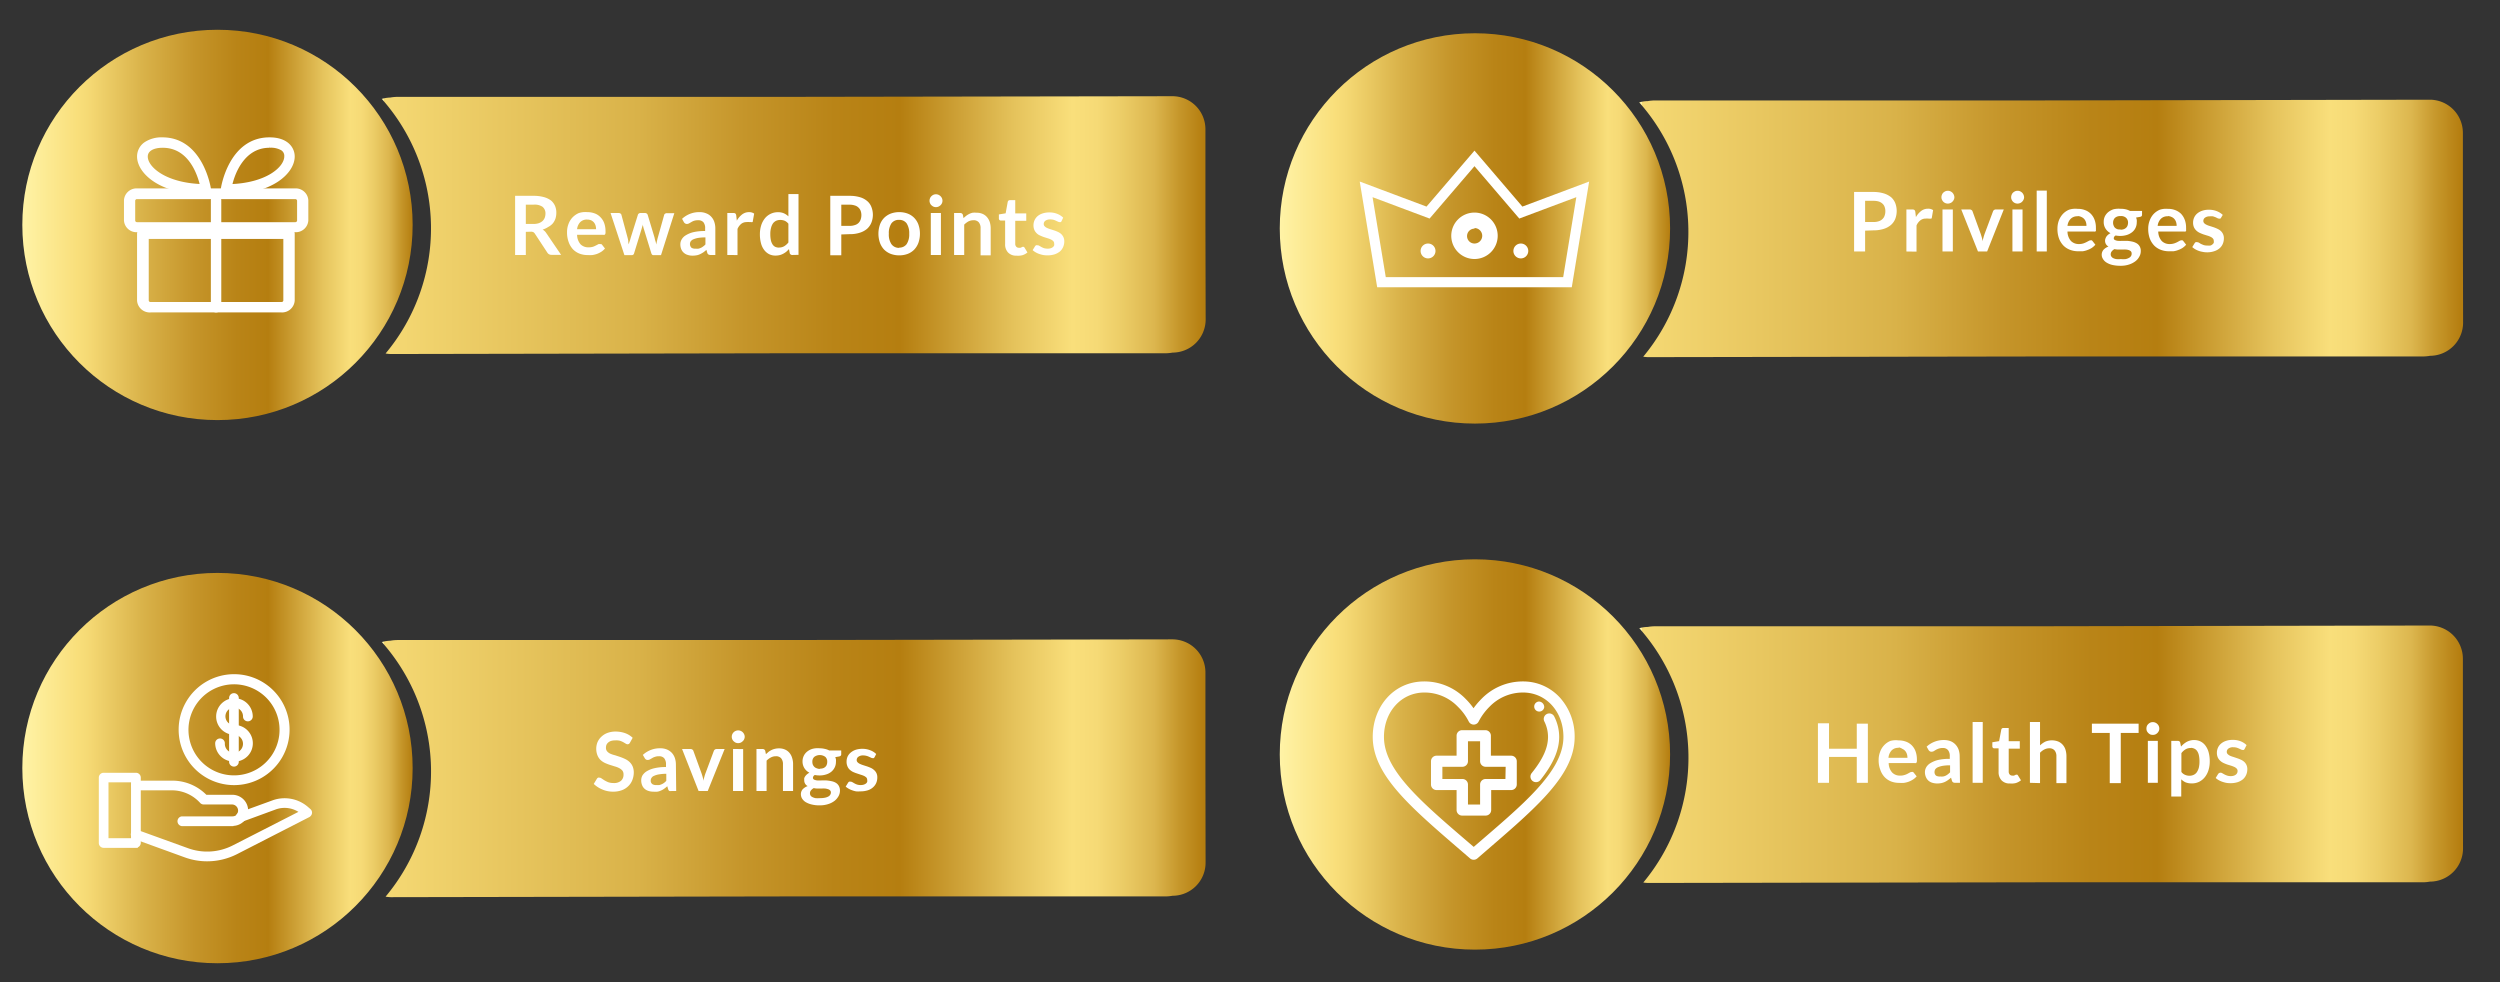 <svg xmlns="http://www.w3.org/2000/svg" xmlns:xlink="http://www.w3.org/1999/xlink" width="336" height="132" viewBox="0 0 336 132">
  <rect x="0" y="0" width="336" height="132" fill="#333333" stroke="none"/>
  <defs>
    <linearGradient id="linear-gradient" y1="0.5" x2="1" y2="0.5" gradientUnits="objectBoundingBox">
      <stop offset="0" stop-color="#fff3a6"/>
      <stop offset="0.14" stop-color="#f9df7b"/>
      <stop offset="0.17" stop-color="#f5d974"/>
      <stop offset="0.31" stop-color="#d9b249"/>
      <stop offset="0.44" stop-color="#c5952a"/>
      <stop offset="0.55" stop-color="#b98417"/>
      <stop offset="0.63" stop-color="#b57e10"/>
      <stop offset="0.77" stop-color="#e5c35c"/>
      <stop offset="0.84" stop-color="#f9df7b"/>
      <stop offset="0.87" stop-color="#f6da76"/>
      <stop offset="0.9" stop-color="#eccd67"/>
      <stop offset="0.94" stop-color="#dcb64e"/>
      <stop offset="0.97" stop-color="#c6972b"/>
      <stop offset="1" stop-color="#b57e10"/>
    </linearGradient>
    <linearGradient id="linear-gradient-2" y1="0.499" x2="1" y2="0.499" gradientUnits="objectBoundingBox">
      <stop offset="0" stop-color="#fff3a6"/>
      <stop offset="0" stop-color="#f5d974"/>
      <stop offset="0.31" stop-color="#d9b249"/>
      <stop offset="0.44" stop-color="#c5952a"/>
      <stop offset="0.55" stop-color="#b98417"/>
      <stop offset="0.63" stop-color="#b57e10"/>
      <stop offset="0.77" stop-color="#e5c35c"/>
      <stop offset="0.84" stop-color="#f9df7b"/>
      <stop offset="0.87" stop-color="#f6da76"/>
      <stop offset="0.9" stop-color="#eccd67"/>
      <stop offset="0.94" stop-color="#dcb64e"/>
      <stop offset="0.97" stop-color="#c6972b"/>
      <stop offset="1" stop-color="#b57e10"/>
    </linearGradient>
    <clipPath id="clip-AsterSecure_banner_Image_2">
      <rect width="336" height="132"/>
    </clipPath>
  </defs>
  <g id="AsterSecure_banner_Image_2" data-name="AsterSecure banner Image 2" clip-path="url(#clip-AsterSecure_banner_Image_2)">
    <g id="Group_3441" data-name="Group 3441" transform="translate(-937 -2347)">
      <circle id="Ellipse_359" data-name="Ellipse 359" cx="26.23" cy="26.23" r="26.23" transform="translate(940 2424)" fill="url(#linear-gradient)"/>
      <path id="Path_23704" data-name="Path 23704" d="M331.34,30.69V17.85a4.44,4.44,0,0,0-4.46-4.43l-52.55.09h-51.6a5.75,5.75,0,0,0-.93.09h0a4.84,4.84,0,0,0-1.15.18,26.2,26.2,0,0,1,.5,34.22,4.9,4.9,0,0,0,.67.07l52.54-.1H326a5.62,5.62,0,0,0,.92-.09h0a4.44,4.44,0,0,0,4.44-4.45Z" transform="translate(767.67 2419.51)" fill="url(#linear-gradient-2)"/>
      <g id="save-money" transform="translate(767.67 2419.51)">
        <path id="Path_23643" data-name="Path 23643" d="M200.58,38.27h-6.8a.41.41,0,0,1,0-.81h6.8a1.09,1.09,0,0,0,.75-.3V37.1h0a1,1,0,0,0,.25-.67,1.08,1.08,0,0,0-1.07-1.07h-3.8a.39.39,0,0,1-.3-.13,5.39,5.39,0,0,0-4-1.77H187.6a.4.4,0,0,1,0-.8h4.88a6.2,6.2,0,0,1,4.48,1.9h3.62a1.87,1.87,0,0,1,1.47,3h0a.74.74,0,0,1-.12.13,1.86,1.86,0,0,1-1.32.55Z" fill="#fff" stroke="#fff" stroke-width="0.5"/>
        <path id="Path_23644" data-name="Path 23644" d="M197.17,43a8.45,8.45,0,0,1-2.91-.51l-6.8-2.47a.4.4,0,1,1,.27-.75l6.8,2.46a7.8,7.8,0,0,0,6.17-.38l9.22-4.71a3.74,3.74,0,0,0-3.6-.6l-4.42,1.62a.41.41,0,0,1-.19.05.4.4,0,0,1-.41-.39.41.41,0,0,1,.14-.31.38.38,0,0,1,.13-.09l4.48-1.63a4.54,4.54,0,0,1,4.47.81l.38.33a.39.39,0,0,1,0,.56.38.38,0,0,1-.12.1l-9.76,5A8.64,8.64,0,0,1,197.17,43Z" fill="#fff" stroke="#fff" stroke-width="0.5"/>
        <path id="Path_23645" data-name="Path 23645" d="M187.6,41.19h-4.34a.4.4,0,0,1-.4-.4h0V32a.4.4,0,0,1,.4-.4h4.34a.4.4,0,0,1,.4.4h0v8.77a.4.4,0,0,1-.4.4Zm-3.94-.8h3.53v-8h-3.53Z" fill="#fff" stroke="#fff" stroke-width="0.5"/>
        <path id="Path_23646" data-name="Path 23646" d="M200.77,32.76a7.205,7.205,0,1,1,.05,0Zm0-13.55a6.37,6.37,0,1,0,4.511,1.862A6.38,6.38,0,0,0,200.77,19.21Z" fill="#fff" stroke="#fff" stroke-width="0.5"/>
        <path id="Path_23647" data-name="Path 23647" d="M200.77,26a2.21,2.21,0,1,1,2.28-2.21.41.41,0,0,1-.41.4.4.4,0,0,1-.4-.4,1.431,1.431,0,1,0-1.55,1.4h.08a.41.41,0,0,1,0,.81Z" fill="#fff" stroke="#fff" stroke-width="0.5"/>
        <path id="Path_23648" data-name="Path 23648" d="M200.77,29.59a2.23,2.23,0,0,1-2.27-2.2.4.4,0,0,1,.8,0,1.47,1.47,0,1,0,1.55-1.4h-.08a.41.41,0,0,1,0-.81,2.211,2.211,0,1,1,.16,4.42h-.16Z" fill="#fff" stroke="#fff" stroke-width="0.5"/>
        <path id="Path_23649" data-name="Path 23649" d="M200.77,30.27a.4.4,0,0,1-.4-.4h0V21.3a.4.4,0,0,1,.8,0h0v8.57a.39.39,0,0,1-.39.4Z" fill="#fff" stroke="#fff" stroke-width="0.5"/>
      </g>
      <g id="Savings" transform="translate(767.67 2419.51)" style="isolation: isolate">
        <g id="Group_3437" data-name="Group 3437" style="isolation: isolate">
          <path id="Path_23705" data-name="Path 23705" d="M254,27.3a.49.49,0,0,1-.14.17.38.38,0,0,1-.19.05.48.48,0,0,1-.25-.09l-.32-.19a3.051,3.051,0,0,0-.44-.19A2.05,2.05,0,0,0,252,27a1.73,1.73,0,0,0-.54.07,1.07,1.07,0,0,0-.38.21.9.9,0,0,0-.24.31,1.1,1.1,0,0,0-.07.41.71.71,0,0,0,.15.46,1.23,1.23,0,0,0,.42.32A3.619,3.619,0,0,0,252,29l.67.22a6.5,6.5,0,0,1,.68.28,2.27,2.27,0,0,1,.58.39,1.81,1.81,0,0,1,.42.59,2.1,2.1,0,0,1,.16.84,2.79,2.79,0,0,1-.19,1,2.26,2.26,0,0,1-.54.82,2.45,2.45,0,0,1-.86.55,3.32,3.32,0,0,1-1.18.2,3.64,3.64,0,0,1-.74-.07,3.44,3.44,0,0,1-.71-.22,3.7,3.7,0,0,1-1.16-.75l.43-.71a.47.47,0,0,1,.15-.13.3.3,0,0,1,.19,0,.46.46,0,0,1,.29.11l.38.25a4,4,0,0,0,.51.25,2.12,2.12,0,0,0,.71.11,1.45,1.45,0,0,0,1-.3,1.08,1.08,0,0,0,.34-.86.81.81,0,0,0-.15-.51,1.4,1.4,0,0,0-.42-.33,2.9,2.9,0,0,0-.59-.23l-.67-.21a6.16,6.16,0,0,1-.67-.26,2.36,2.36,0,0,1-.59-.4,1.81,1.81,0,0,1-.41-.62,2.42,2.42,0,0,1,0-1.76,2.19,2.19,0,0,1,.51-.73,2.35,2.35,0,0,1,.82-.52,3.13,3.13,0,0,1,1.1-.19,3.9,3.9,0,0,1,1.3.22,2.87,2.87,0,0,1,1,.62Z" fill="#fff"/>
          <path id="Path_23706" data-name="Path 23706" d="M260.21,33.8h-.61a.78.78,0,0,1-.3,0,.38.38,0,0,1-.17-.24l-.12-.4a4.178,4.178,0,0,1-.42.34,2,2,0,0,1-.43.24,1.73,1.73,0,0,1-.47.15,3,3,0,0,1-.55,0,2.07,2.07,0,0,1-.66-.1,1.4,1.4,0,0,1-.51-.28,1.23,1.23,0,0,1-.34-.49,1.69,1.69,0,0,1-.12-.66,1.35,1.35,0,0,1,.16-.64,1.75,1.75,0,0,1,.56-.56,3.52,3.52,0,0,1,1-.41,6.62,6.62,0,0,1,1.61-.17v-.33a1.29,1.29,0,0,0-.24-.85.87.87,0,0,0-.69-.27,1.45,1.45,0,0,0-.55.08,1.49,1.49,0,0,0-.38.17l-.3.17a.68.68,0,0,1-.31.08.42.42,0,0,1-.23-.07.55.55,0,0,1-.16-.18l-.25-.43a3.33,3.33,0,0,1,2.35-.89,2.23,2.23,0,0,1,.88.16,1.93,1.93,0,0,1,.66.45,2,2,0,0,1,.41.69,2.75,2.75,0,0,1,.14.88Zm-2.64-.8a2.11,2.11,0,0,0,.38,0,2,2,0,0,0,.34-.12,1.79,1.79,0,0,0,.59-.45v-.94a5.5,5.5,0,0,0-1,.08,2.46,2.46,0,0,0-.64.19.68.68,0,0,0-.34.27.58.58,0,0,0-.11.34.56.56,0,0,0,.22.51A.92.92,0,0,0,257.57,33Z" fill="#fff"/>
          <path id="Path_23707" data-name="Path 23707" d="M264.45,33.8h-1.23L261,28.16h1.13a.41.41,0,0,1,.25.07.34.34,0,0,1,.14.18l1.09,3c.06.17.11.35.16.51a4.189,4.189,0,0,1,.11.51,2.329,2.329,0,0,1,.11-.51,4.989,4.989,0,0,1,.16-.51l1.12-3a.4.4,0,0,1,.14-.18.36.36,0,0,1,.24-.07h1.07Z" fill="#fff"/>
          <path id="Path_23708" data-name="Path 23708" d="M269.42,26.52a.8.8,0,0,1-.08.33.7.7,0,0,1-.19.26,1,1,0,0,1-.27.19.86.86,0,0,1-.68,0,1,1,0,0,1-.27-.19.68.68,0,0,1-.18-.26.78.78,0,0,1-.07-.33.81.81,0,0,1,.07-.35.87.87,0,0,1,1.4-.27.831.831,0,0,1,.19.27.82.82,0,0,1,.08.35Zm-.21,1.64V33.8h-1.36V28.16Z" fill="#fff"/>
          <path id="Path_23709" data-name="Path 23709" d="M271,33.8V28.16h.83a.34.34,0,0,1,.35.25l.09.44.36-.32a3.262,3.262,0,0,1,.4-.24,1.93,1.93,0,0,1,.46-.16,2.15,2.15,0,0,1,.53-.06,2,2,0,0,1,.82.16,1.61,1.61,0,0,1,.59.44,1.839,1.839,0,0,1,.36.68,2.629,2.629,0,0,1,.13.86V33.8h-1.36V30.21a1.21,1.21,0,0,0-.24-.8.89.89,0,0,0-.72-.28,1.4,1.4,0,0,0-.66.16,2.29,2.29,0,0,0-.58.43V33.8Z" fill="#fff"/>
          <path id="Path_23710" data-name="Path 23710" d="M279.5,28.06a3,3,0,0,1,.68.08,2.17,2.17,0,0,1,.59.21h1.62v.51a.27.27,0,0,1-.07.2.45.45,0,0,1-.22.1l-.51.09a1.489,1.489,0,0,1,.09.3,1.869,1.869,0,0,1,0,.34,1.66,1.66,0,0,1-.17.75,1.74,1.74,0,0,1-.46.58,2,2,0,0,1-.7.36,2.75,2.75,0,0,1-.88.13,3.18,3.18,0,0,1-.62-.06.44.44,0,0,0-.26.36.28.28,0,0,0,.15.26,1.42,1.42,0,0,0,.42.11,5,5,0,0,0,.58,0h.66a4.92,4.92,0,0,1,.67.1,1.82,1.82,0,0,1,.58.21,1.15,1.15,0,0,1,.41.41,1.29,1.29,0,0,1,.16.66,1.5,1.5,0,0,1-.19.73,2.071,2.071,0,0,1-.53.63,2.78,2.78,0,0,1-.86.44,3.66,3.66,0,0,1-1.15.17,4.15,4.15,0,0,1-1.12-.13,2.82,2.82,0,0,1-.78-.32,1.53,1.53,0,0,1-.47-.48,1.15,1.15,0,0,1-.15-.56,1,1,0,0,1,.24-.67,1.72,1.72,0,0,1,.67-.43.85.85,0,0,1-.46-.81,1.272,1.272,0,0,1,0-.26,1.1,1.1,0,0,1,.14-.26,1.34,1.34,0,0,1,.23-.25,2,2,0,0,1,.32-.22,1.72,1.72,0,0,1-.67-.61,1.69,1.69,0,0,1-.25-.9,1.67,1.67,0,0,1,.64-1.34,2.07,2.07,0,0,1,.71-.36,2.82,2.82,0,0,1,.96-.07ZM281,34a.36.36,0,0,0-.1-.27.53.53,0,0,0-.27-.17,1.87,1.87,0,0,0-.39-.09,3.909,3.909,0,0,0-.49,0h-.53a2.24,2.24,0,0,1-.52-.06,1.27,1.27,0,0,0-.37.3.59.59,0,0,0-.14.4.55.55,0,0,0,.07.28.57.57,0,0,0,.24.22,1.69,1.69,0,0,0,.42.15,3.65,3.65,0,0,0,.63,0,3.23,3.23,0,0,0,.66-.06,1.571,1.571,0,0,0,.45-.16.63.63,0,0,0,.26-.25A.55.55,0,0,0,281,34Zm-1.49-3.2a1.42,1.42,0,0,0,.44-.06.86.86,0,0,0,.31-.19.67.67,0,0,0,.19-.3,1.06,1.06,0,0,0,.06-.37.86.86,0,0,0-.25-.66,1.25,1.25,0,0,0-1.5,0,.86.86,0,0,0-.25.66,1.1,1.1,0,0,0,.06.37,1,1,0,0,0,.19.29.8.8,0,0,0,.32.2,1.4,1.4,0,0,0,.42.1Z" fill="#fff"/>
          <path id="Path_23711" data-name="Path 23711" d="M286.87,29.26a.34.34,0,0,1-.12.12.24.24,0,0,1-.15,0,.42.42,0,0,1-.21-.06l-.27-.12a1.42,1.42,0,0,0-.33-.12,1.53,1.53,0,0,0-.45-.06,1,1,0,0,0-.63.17.53.53,0,0,0-.24.45.41.41,0,0,0,.12.3,1,1,0,0,0,.32.22,3.118,3.118,0,0,0,.44.17l.5.16c.18.06.35.13.51.2a1.68,1.68,0,0,1,.44.29,1.3,1.3,0,0,1,.32.41,1.32,1.32,0,0,1,.12.59,1.859,1.859,0,0,1-.15.75,1.69,1.69,0,0,1-.44.59,1.9,1.9,0,0,1-.7.39,3.24,3.24,0,0,1-1,.14,3.659,3.659,0,0,1-.57,0,3.21,3.21,0,0,1-.53-.15,2.62,2.62,0,0,1-.48-.22,2.16,2.16,0,0,1-.38-.27l.32-.52a.38.38,0,0,1,.14-.14.41.41,0,0,1,.21,0,.44.44,0,0,1,.24.07l.26.15a1.921,1.921,0,0,0,.35.16,1.46,1.46,0,0,0,.51.07,1.22,1.22,0,0,0,.41-.06,1,1,0,0,0,.29-.15.5.5,0,0,0,.16-.22.53.53,0,0,0,0-.25.47.47,0,0,0-.11-.33,1.379,1.379,0,0,0-.32-.22,3.72,3.72,0,0,0-.44-.16l-.51-.17a4.651,4.651,0,0,1-.52-.2,1.9,1.9,0,0,1-.44-.3,1.21,1.21,0,0,1-.31-.45,1.519,1.519,0,0,1-.12-.64,1.65,1.65,0,0,1,.13-.66,1.55,1.55,0,0,1,.41-.54,2.12,2.12,0,0,1,.66-.38,2.93,2.93,0,0,1,.93-.14,2.82,2.82,0,0,1,1.06.2,2.18,2.18,0,0,1,.79.5Z" fill="#fff"/>
        </g>
      </g>
    </g>
    <g id="Group_3443" data-name="Group 3443" transform="translate(-768 -2420)">
      <circle id="Ellipse_359-2" data-name="Ellipse 359" cx="26.23" cy="26.23" r="26.23" transform="translate(940 2495.17)" fill="url(#linear-gradient)"/>
      <path id="Path_23712" data-name="Path 23712" d="M331.34,101.86V89a4.46,4.46,0,0,0-4.46-4.44l-52.55.1h-51.6a5.75,5.75,0,0,0-.93.09h0a4.38,4.38,0,0,0-1.15.17,26.22,26.22,0,0,1,.54,34.18,4.909,4.909,0,0,0,.67.06l52.54-.09H326a5.621,5.621,0,0,0,.92-.09h0a4.45,4.45,0,0,0,4.44-4.46Z" transform="translate(767.67 2419.51)" fill="url(#linear-gradient-2)"/>
      <g id="Health_Tips" data-name="Health Tips" transform="translate(767.67 2419.51)" style="isolation: isolate">
        <g id="Group_3438" data-name="Group 3438" style="isolation: isolate">
          <path id="Path_23713" data-name="Path 23713" d="M251.37,105.7h-1.49v-3.48h-3.73v3.48h-1.49v-8h1.49v3.42h3.73V97.75h1.49Z" fill="#fff"/>
          <path id="Path_23714" data-name="Path 23714" d="M255.5,100a2.76,2.76,0,0,1,1,.17,2.131,2.131,0,0,1,.78.5,2.23,2.23,0,0,1,.5.8,3.08,3.08,0,0,1,.18,1.09,1.857,1.857,0,0,1,0,.25.34.34,0,0,1-.05.16.14.14,0,0,1-.09.08.38.38,0,0,1-.16,0h-3.49a1.93,1.93,0,0,0,.47,1.27,1.42,1.42,0,0,0,1.08.41,1.64,1.64,0,0,0,.57-.08,2,2,0,0,0,.42-.17l.31-.17a.54.54,0,0,1,.26-.07.37.37,0,0,1,.15,0,.409.409,0,0,1,.1.09l.4.5a2.379,2.379,0,0,1-.51.44,3.231,3.231,0,0,1-.59.29,3.3,3.3,0,0,1-.62.15,4.261,4.261,0,0,1-.61,0,3.07,3.07,0,0,1-1.1-.19,2.46,2.46,0,0,1-.87-.58,2.69,2.69,0,0,1-.59-1,3.47,3.47,0,0,1-.22-1.3,3,3,0,0,1,.19-1.09,2.529,2.529,0,0,1,.53-.88,2.38,2.38,0,0,1,.86-.6A2.71,2.71,0,0,1,255.5,100Zm0,1a1.22,1.22,0,0,0-.93.34,1.65,1.65,0,0,0-.43,1h2.55a1.63,1.63,0,0,0-.07-.5,1.25,1.25,0,0,0-.22-.41,1,1,0,0,0-.37-.28,1.43,1.43,0,0,0-.5-.21Z" fill="#fff"/>
          <path id="Path_23715" data-name="Path 23715" d="M263.75,105.7h-.61a.68.68,0,0,1-.31-.06.38.38,0,0,1-.16-.23l-.12-.4c-.14.12-.29.24-.42.33a2.669,2.669,0,0,1-.43.25,2.35,2.35,0,0,1-.47.15,3,3,0,0,1-.55.05,2.39,2.39,0,0,1-.66-.1,1.4,1.4,0,0,1-.52-.29,1.37,1.37,0,0,1-.33-.48,1.7,1.7,0,0,1-.13-.67,1.35,1.35,0,0,1,.17-.63,1.57,1.57,0,0,1,.56-.56,3.51,3.51,0,0,1,1-.42,6.67,6.67,0,0,1,1.61-.16v-.34a1.24,1.24,0,0,0-.24-.84.88.88,0,0,0-.69-.28,1.68,1.68,0,0,0-.55.08,2.4,2.4,0,0,0-.39.17l-.29.18a.67.67,0,0,1-.31.07.35.35,0,0,1-.23-.07.44.44,0,0,1-.16-.17l-.25-.44a3.37,3.37,0,0,1,2.35-.89,2.42,2.42,0,0,1,.88.16,1.83,1.83,0,0,1,.66.46,2,2,0,0,1,.41.68,2.8,2.8,0,0,1,.14.88Zm-2.64-.85a1.529,1.529,0,0,0,.38,0,1.349,1.349,0,0,0,.34-.11,1.658,1.658,0,0,0,.3-.19,3.221,3.221,0,0,0,.29-.26v-.94a5.52,5.52,0,0,0-1,.07,2.921,2.921,0,0,0-.64.19.92.92,0,0,0-.35.27.7.7,0,0,0-.1.34.62.62,0,0,0,.21.52,1,1,0,0,0,.57.11Z" fill="#fff"/>
          <path id="Path_23716" data-name="Path 23716" d="M266.81,97.53v8.17h-1.36V97.53Z" fill="#fff"/>
          <path id="Path_23717" data-name="Path 23717" d="M270.47,105.79a1.47,1.47,0,0,1-1.13-.42,1.61,1.61,0,0,1-.4-1.14v-3.16h-.57a.28.28,0,0,1-.19-.07.29.29,0,0,1-.08-.21v-.54l.91-.15.29-1.54a.27.27,0,0,1,.1-.17.32.32,0,0,1,.2-.06h.7v1.78h1.49v1H270.3v3.06a.61.61,0,0,0,.13.41.46.46,0,0,0,.36.15.66.66,0,0,0,.21,0l.15-.06.11-.06a.19.19,0,0,1,.1,0,.17.17,0,0,1,.1,0l.08.09.41.66a2.14,2.14,0,0,1-.68.37A2.44,2.44,0,0,1,270.47,105.79Z" fill="#fff"/>
          <path id="Path_23718" data-name="Path 23718" d="M273.15,105.7V97.53h1.36v3.14a3,3,0,0,1,.72-.51,2.35,2.35,0,0,1,1.75,0,1.69,1.69,0,0,1,.6.45,1.8,1.8,0,0,1,.36.67,3,3,0,0,1,.12.87v3.59h-1.35v-3.59a1.19,1.19,0,0,0-.24-.8.89.89,0,0,0-.72-.29,1.46,1.46,0,0,0-.66.16,2.17,2.17,0,0,0-.58.44v4.08Z" fill="#fff"/>
          <path id="Path_23719" data-name="Path 23719" d="M287.76,97.75V99h-2.4v6.74h-1.48V99h-2.4V97.75Z" fill="#fff"/>
          <path id="Path_23720" data-name="Path 23720" d="M290.54,98.41a.72.72,0,0,1-.07.33,1,1,0,0,1-.19.27.92.92,0,0,1-.28.19.93.93,0,0,1-.34.06.92.92,0,0,1-.33-.06,1,1,0,0,1-.46-.46.88.88,0,0,1-.06-.33,1,1,0,0,1,.06-.34.77.77,0,0,1,.19-.27,1,1,0,0,1,.27-.19.86.86,0,0,1,.95.19.77.77,0,0,1,.19.27.8.8,0,0,1,.07.34Zm-.2,1.65v5.64H289v-5.64Z" fill="#fff"/>
          <path id="Path_23721" data-name="Path 23721" d="M292.15,107.54v-7.48H293a.44.44,0,0,1,.23.06.29.29,0,0,1,.12.18l.11.53a3,3,0,0,1,.78-.64,2.13,2.13,0,0,1,1-.24,2,2,0,0,1,.84.19,1.87,1.87,0,0,1,.66.56,2.69,2.69,0,0,1,.43.9,4.6,4.6,0,0,1,.15,1.23,3.891,3.891,0,0,1-.17,1.17,2.8,2.8,0,0,1-.49.94,2.28,2.28,0,0,1-.76.62,2.19,2.19,0,0,1-1,.22,2.231,2.231,0,0,1-.82-.14,2,2,0,0,1-.59-.41v2.31Zm2.64-6.52a1.37,1.37,0,0,0-.72.18,2,2,0,0,0-.56.51v2.53a1.2,1.2,0,0,0,.5.39,1.45,1.45,0,0,0,.59.12,1.31,1.31,0,0,0,.56-.12,1.07,1.07,0,0,0,.42-.35,2.089,2.089,0,0,0,.27-.6,3.52,3.52,0,0,0,.09-.85,3.82,3.82,0,0,0-.08-.83,1.52,1.52,0,0,0-.23-.56.911.911,0,0,0-.36-.32,1.21,1.21,0,0,0-.48-.12Z" fill="#fff"/>
          <path id="Path_23722" data-name="Path 23722" d="M302,101.16a.32.32,0,0,1-.11.12.34.34,0,0,1-.16,0,.48.48,0,0,1-.21-.06l-.26-.12a2.2,2.2,0,0,0-.34-.13,1.84,1.84,0,0,0-.44-.05,1,1,0,0,0-.64.17.53.53,0,0,0-.23.44.41.41,0,0,0,.12.31,1.3,1.3,0,0,0,.31.22,3.328,3.328,0,0,0,.45.16l.5.17a5.375,5.375,0,0,1,.51.2,1.83,1.83,0,0,1,.44.28,1.3,1.3,0,0,1,.43,1,1.86,1.86,0,0,1-.15.75,1.7,1.7,0,0,1-.43.6,2.289,2.289,0,0,1-.71.39,3.131,3.131,0,0,1-1,.14,3.45,3.45,0,0,1-.57-.05,4.1,4.1,0,0,1-.53-.15,3,3,0,0,1-.48-.22,2.2,2.2,0,0,1-.38-.28l.31-.51a.43.43,0,0,1,.15-.15.41.41,0,0,1,.21-.05.4.4,0,0,1,.23.08l.27.15a1.931,1.931,0,0,0,.35.15,1.41,1.41,0,0,0,.5.08,1.29,1.29,0,0,0,.42-.06.92.92,0,0,0,.28-.15.59.59,0,0,0,.22-.48.44.44,0,0,0-.12-.32,1,1,0,0,0-.31-.22,3.682,3.682,0,0,0-.44-.17l-.52-.16a5.489,5.489,0,0,1-.51-.21,1.709,1.709,0,0,1-.44-.3,1.43,1.43,0,0,1-.32-.44,1.56,1.56,0,0,1-.12-.64,1.659,1.659,0,0,1,.14-.66,1.56,1.56,0,0,1,.41-.55,2,2,0,0,1,.66-.37,2.65,2.65,0,0,1,.92-.14,2.83,2.83,0,0,1,1.07.19,2.45,2.45,0,0,1,.79.51Z" fill="#fff"/>
        </g>
      </g>
      <g id="health" transform="translate(767.67 2419.51)">
        <g id="Group_3418" data-name="Group 3418">
          <g id="Group_3417" data-name="Group 3417">
            <path id="Path_23652" data-name="Path 23652" d="M207.17,95a.451.451,0,1,0,.48.52h0a.52.52,0,0,0-.48-.52Z" fill="#fff" stroke="#fff" stroke-width="0.45"/>
          </g>
        </g>
        <g id="Group_3420" data-name="Group 3420">
          <g id="Group_3419" data-name="Group 3419">
            <path id="Path_23653" data-name="Path 23653" d="M209.88,94.47A6.44,6.44,0,0,0,205,92.3a7.51,7.51,0,0,0-5.44,2.32,9.26,9.26,0,0,0-1.19,1.46,8.67,8.67,0,0,0-1.18-1.46,7.51,7.51,0,0,0-5.44-2.32c-4,0-6.7,3.3-6.7,7.23,0,5.31,5.62,9.78,13,16.16a.53.53,0,0,0,.69,0c7.38-6.4,13-10.86,13-16.15a7.58,7.58,0,0,0-1.86-5.07ZM198.4,114.61c-7-6-12.29-10.34-12.29-15.08,0-3.52,2.44-6.19,5.66-6.19a6.44,6.44,0,0,1,4.68,2,7.69,7.69,0,0,1,1.47,2,.53.53,0,0,0,.48.31h0a.51.51,0,0,0,.47-.31,8.16,8.16,0,0,1,1.47-2,6.46,6.46,0,0,1,4.68-2c3.23,0,5.66,2.66,5.66,6.19C210.68,104.38,205,108.9,198.4,114.61Z" fill="#fff" stroke="#fff" stroke-width="0.45"/>
          </g>
        </g>
        <g id="Group_3422" data-name="Group 3422">
          <g id="Group_3421" data-name="Group 3421">
            <path id="Path_23654" data-name="Path 23654" d="M209,96.85a.52.52,0,0,0-.92.48,4.86,4.86,0,0,1,.53,2.21c0,1.5-.71,3.1-2.25,5a.523.523,0,1,0,.82.65c1.69-2.12,2.48-3.92,2.48-5.67A5.85,5.85,0,0,0,209,96.85Z" fill="#fff" stroke="#fff" stroke-width="0.45"/>
          </g>
        </g>
        <g id="Group_3424" data-name="Group 3424">
          <g id="Group_3423" data-name="Group 3423">
            <path id="Path_23655" data-name="Path 23655" d="M203.4,102.28h-2.92V99.37a.52.52,0,0,0-.52-.52h-3.12a.52.52,0,0,0-.52.52v2.91H193.4a.52.52,0,0,0-.52.52v3.13a.52.52,0,0,0,.52.52h2.92v2.91a.52.52,0,0,0,.52.52H200a.52.52,0,0,0,.52-.52v-2.91h2.92a.53.53,0,0,0,.52-.52V102.8a.53.53,0,0,0-.52-.52Zm-.52,3.13H200a.52.52,0,0,0-.52.52v2.91H197.4v-2.91a.52.52,0,0,0-.52-.52h-2.92v-2.09h2.92a.52.52,0,0,0,.52-.52V99.89h2.08v2.91a.52.52,0,0,0,.52.52h2.92Z" fill="#fff" stroke="#fff" stroke-width="0.45"/>
          </g>
        </g>
      </g>
    </g>
    <g id="Group_3442" data-name="Group 3442" transform="translate(-599 -2493)">
      <circle id="Ellipse_359-3" data-name="Ellipse 359" cx="26.23" cy="26.23" r="26.23" transform="translate(771 2497.47)" fill="url(#linear-gradient)"/>
      <path id="Path_23723" data-name="Path 23723" d="M162.34,104.16V91.33a4.45,4.45,0,0,0-4.45-4.44l-52.55.1H53.71a5.62,5.62,0,0,0-.92.09h0a4.38,4.38,0,0,0-1.15.17,26.22,26.22,0,0,1,.54,34.18,4.909,4.909,0,0,0,.67.06l52.54-.09H157a5.749,5.749,0,0,0,.93-.09h0a4.46,4.46,0,0,0,4.44-4.46Z" transform="translate(767.67 2419.51)" fill="url(#linear-gradient-2)"/>
      <g id="Privileges" transform="translate(767.67 2419.51)" style="isolation: isolate">
        <g id="Group_3439" data-name="Group 3439" style="isolation: isolate">
          <path id="Path_23724" data-name="Path 23724" d="M82,104.49v2.8H80.52v-8h2.59a4.72,4.72,0,0,1,1.39.19,2.94,2.94,0,0,1,1,.52,2.15,2.15,0,0,1,.56.81,3,3,0,0,1,0,2.08,2.19,2.19,0,0,1-.58.83,2.79,2.79,0,0,1-1,.54,4.6,4.6,0,0,1-1.36.19Zm0-1.16h1.11a2.13,2.13,0,0,0,.71-.1,1.22,1.22,0,0,0,.5-.29,1.08,1.08,0,0,0,.3-.46,1.7,1.7,0,0,0,.1-.61,1.54,1.54,0,0,0-.1-.58,1,1,0,0,0-.3-.44,1.33,1.33,0,0,0-.5-.28,2.45,2.45,0,0,0-.71-.09H82Z" fill="#fff"/>
          <path id="Path_23725" data-name="Path 23725" d="M87.55,107.29v-5.65h.8a.46.46,0,0,1,.29.08.49.49,0,0,1,.11.27l.08.68a2.66,2.66,0,0,1,.71-.83,1.48,1.48,0,0,1,.91-.3,1.15,1.15,0,0,1,.69.19l-.17,1a.23.23,0,0,1-.07.14.24.24,0,0,1-.15,0,.79.79,0,0,1-.23,0,1.76,1.76,0,0,0-.38,0,1.12,1.12,0,0,0-.72.24,1.76,1.76,0,0,0-.51.68v3.52Z" fill="#fff"/>
          <path id="Path_23726" data-name="Path 23726" d="M94,100a.73.73,0,0,1-.08.33.83.83,0,0,1-.19.27.71.71,0,0,1-.27.18.85.85,0,0,1-1.13-.45.72.72,0,0,1-.07-.33.77.77,0,0,1,.07-.34.75.75,0,0,1,.18-.28,1.269,1.269,0,0,1,.27-.18.86.86,0,0,1,.68,0,1.06,1.06,0,0,1,.27.18A.95.95,0,0,1,94,100Zm-.21,1.64v5.65H92.4v-5.65Z" fill="#fff"/>
          <path id="Path_23727" data-name="Path 23727" d="M98.4,107.29H97.17l-2.25-5.65h1.13a.41.41,0,0,1,.25.08.28.28,0,0,1,.14.18l1.09,3c.06.18.11.35.16.52a5.025,5.025,0,0,1,.11.5,2.372,2.372,0,0,1,.11-.5c.04-.17.1-.34.16-.52l1.12-3a.32.32,0,0,1,.14-.18.36.36,0,0,1,.24-.08h1.07Z" fill="#fff"/>
          <path id="Path_23728" data-name="Path 23728" d="M103.37,100a.73.73,0,0,1-.08.33.83.83,0,0,1-.19.27.71.71,0,0,1-.27.18.85.85,0,0,1-1.13-.45.72.72,0,0,1-.07-.33.77.77,0,0,1,.07-.34.75.75,0,0,1,.18-.28,1.269,1.269,0,0,1,.27-.18.86.86,0,0,1,.68,0,1.06,1.06,0,0,1,.27.18.95.95,0,0,1,.27.62Zm-.21,1.64v5.65H101.8v-5.65Z" fill="#fff"/>
          <path id="Path_23729" data-name="Path 23729" d="M106.42,99.11v8.18h-1.36V99.11Z" fill="#fff"/>
          <path id="Path_23730" data-name="Path 23730" d="M110.56,101.56a2.62,2.62,0,0,1,1,.17,2.12,2.12,0,0,1,.77.49,2.24,2.24,0,0,1,.51.81,3,3,0,0,1,.18,1.08,1.933,1.933,0,0,1,0,.26.5.5,0,0,1,0,.16.25.25,0,0,1-.1.08.33.33,0,0,1-.15,0H109.2a1.93,1.93,0,0,0,.47,1.27,1.46,1.46,0,0,0,1.08.41,1.91,1.91,0,0,0,.57-.08,3.17,3.17,0,0,0,.41-.17l.32-.17a.52.52,0,0,1,.26-.08.33.33,0,0,1,.14,0,.31.31,0,0,1,.11.09l.39.5a2.59,2.59,0,0,1-.5.44,2.88,2.88,0,0,1-.59.28,2.69,2.69,0,0,1-.62.16h-.61a3,3,0,0,1-1.1-.2,2.48,2.48,0,0,1-.88-.57,2.84,2.84,0,0,1-.59-.95,3.71,3.71,0,0,1-.21-1.31,3.22,3.22,0,0,1,.18-1.08,2.76,2.76,0,0,1,.54-.89,2.45,2.45,0,0,1,.85-.59,2.79,2.79,0,0,1,1.14-.11Zm0,1a1.22,1.22,0,0,0-.93.34,1.59,1.59,0,0,0-.43.95h2.55a1.59,1.59,0,0,0-.07-.5,1.16,1.16,0,0,0-.22-.41,1.08,1.08,0,0,0-.38-.28,1.21,1.21,0,0,0-.49-.13Z" fill="#fff"/>
          <path id="Path_23731" data-name="Path 23731" d="M116.33,101.55a3,3,0,0,1,.69.07,2.25,2.25,0,0,1,.58.22h1.62v.5a.3.3,0,0,1-.06.2.41.41,0,0,1-.23.1l-.51.09a1.579,1.579,0,0,1,.09.31,1.691,1.691,0,0,1,0,.33,1.73,1.73,0,0,1-.17.76,1.59,1.59,0,0,1-.46.57,2.23,2.23,0,0,1-.7.37,3.06,3.06,0,0,1-.88.13,3.18,3.18,0,0,1-.62-.06.43.43,0,0,0-.26.36.26.26,0,0,0,.16.25,1.27,1.27,0,0,0,.41.11,4.8,4.8,0,0,0,.58,0h.66a4.92,4.92,0,0,1,.67.1,2,2,0,0,1,.58.22,1.12,1.12,0,0,1,.41.4,1.2,1.2,0,0,1,.16.66,1.47,1.47,0,0,1-.19.73,1.86,1.86,0,0,1-.53.63,2.84,2.84,0,0,1-.85.44,3.49,3.49,0,0,1-1.16.17,4.63,4.63,0,0,1-1.12-.12,2.55,2.55,0,0,1-.78-.33,1.39,1.39,0,0,1-.46-.48,1.042,1.042,0,0,1,.08-1.22,1.62,1.62,0,0,1,.67-.43,1,1,0,0,1-.33-.31.89.89,0,0,1-.08-.76,1.111,1.111,0,0,1,.13-.27,1.34,1.34,0,0,1,.23-.25,1.48,1.48,0,0,1,.32-.21,1.74,1.74,0,0,1-.67-.62,1.63,1.63,0,0,1-.24-.9,1.65,1.65,0,0,1,.16-.75,1.77,1.77,0,0,1,.47-.58,2.28,2.28,0,0,1,.71-.37,3.14,3.14,0,0,1,.92-.06Zm1.49,6a.4.4,0,0,0-.09-.27.73.73,0,0,0-.27-.17,1.57,1.57,0,0,0-.4-.08,3.788,3.788,0,0,0-.49,0h-.52a2.259,2.259,0,0,1-.53-.06,1.11,1.11,0,0,0-.37.3.63.63,0,0,0-.14.4.5.5,0,0,0,.07.27.67.67,0,0,0,.24.23,1.38,1.38,0,0,0,.42.14,2.869,2.869,0,0,0,.63,0,3.221,3.221,0,0,0,.66,0,1.57,1.57,0,0,0,.45-.17.68.68,0,0,0,.26-.24.59.59,0,0,0,.08-.38Zm-1.49-3.19a1.16,1.16,0,0,0,.44-.07.86.86,0,0,0,.31-.19.7.7,0,0,0,.19-.29,1.17,1.17,0,0,0,.07-.38.88.88,0,0,0-.26-.66,1,1,0,0,0-.75-.24,1.06,1.06,0,0,0-.75.24.91.91,0,0,0-.25.66.87.87,0,0,0,.07.37.83.83,0,0,0,.18.3,1,1,0,0,0,.32.19,1.14,1.14,0,0,0,.43.04Z" fill="#fff"/>
          <path id="Path_23732" data-name="Path 23732" d="M122.68,101.56a2.59,2.59,0,0,1,1,.17,2.25,2.25,0,0,1,.78.49,2.36,2.36,0,0,1,.5.81,3,3,0,0,1,.18,1.08,1.93,1.93,0,0,1,0,.26.5.5,0,0,1,0,.16.2.2,0,0,1-.1.08.33.33,0,0,1-.15,0H121.4a1.93,1.93,0,0,0,.47,1.27,1.46,1.46,0,0,0,1.08.41,1.91,1.91,0,0,0,.57-.08,2.81,2.81,0,0,0,.42-.17l.31-.17a.56.56,0,0,1,.26-.08.33.33,0,0,1,.14,0,.31.31,0,0,1,.11.09l.39.5a2.59,2.59,0,0,1-.5.44,2.88,2.88,0,0,1-.59.28,2.69,2.69,0,0,1-.62.16h-.61a3,3,0,0,1-1.1-.2,2.48,2.48,0,0,1-.88-.57,2.84,2.84,0,0,1-.59-.95,3.71,3.71,0,0,1-.21-1.31,3,3,0,0,1,.19-1.08,2.57,2.57,0,0,1,.53-.89,2.49,2.49,0,0,1,.86-.59,2.71,2.71,0,0,1,1.05-.11Zm0,1a1.22,1.22,0,0,0-.93.34,1.59,1.59,0,0,0-.43.95h2.55a1.59,1.59,0,0,0-.07-.5,1.16,1.16,0,0,0-.22-.41,1,1,0,0,0-.37-.28,1.25,1.25,0,0,0-.5-.13Z" fill="#fff"/>
          <path id="Path_23733" data-name="Path 23733" d="M129.85,102.74a.36.36,0,0,1-.11.13.35.35,0,0,1-.16,0,.46.46,0,0,1-.21-.05l-.26-.13-.34-.12a1.47,1.47,0,0,0-.45,0,1,1,0,0,0-.63.17.53.53,0,0,0-.23.44.45.45,0,0,0,.12.31,1.05,1.05,0,0,0,.31.21,2.351,2.351,0,0,0,.45.17l.5.16a5.492,5.492,0,0,1,.51.21,1.83,1.83,0,0,1,.44.28,1.31,1.31,0,0,1,.31.42,1.28,1.28,0,0,1,.12.58,1.86,1.86,0,0,1-.15.75,1.58,1.58,0,0,1-.43.59,2,2,0,0,1-.71.39,2.85,2.85,0,0,1-1,.15,2.62,2.62,0,0,1-.57-.06,3.05,3.05,0,0,1-.54-.14,3.379,3.379,0,0,1-.47-.22,2.88,2.88,0,0,1-.38-.28l.31-.51a.36.36,0,0,1,.15-.15.39.39,0,0,1,.2,0,.48.48,0,0,1,.24.07l.26.16.35.15a1.53,1.53,0,0,0,.51.07,1.73,1.73,0,0,0,.42,0,.76.76,0,0,0,.28-.16.56.56,0,0,0,.17-.21.75.75,0,0,0,0-.26.44.44,0,0,0-.12-.32.91.91,0,0,0-.31-.22,2.35,2.35,0,0,0-.45-.17l-.51-.16a5.494,5.494,0,0,1-.51-.21,1.71,1.71,0,0,1-.44-.3,1.43,1.43,0,0,1-.32-.44,1.56,1.56,0,0,1-.12-.64,1.66,1.66,0,0,1,.14-.66,1.56,1.56,0,0,1,.41-.55,2,2,0,0,1,.66-.37,2.62,2.62,0,0,1,.92-.14,2.78,2.78,0,0,1,1.06.19,2.54,2.54,0,0,1,.8.5Z" fill="#fff"/>
        </g>
      </g>
      <g id="Group_3425" data-name="Group 3425" transform="translate(767.67 2419.51)">
        <path id="Path_23697" data-name="Path 23697" d="M44.05,98.94,42,111.42H17L14.94,98.94l8.32,3.12,6.24-7.28,6.23,7.28Z" fill="none" stroke="#fff" stroke-miterlimit="10" stroke-width="1.36"/>
        <path id="Path_23698" data-name="Path 23698" d="M29.5,108.3a3.12,3.12,0,1,0-3.12-3.12,3.12,3.12,0,0,0,3.12,3.12m0-4.16a1.04,1.04,0,1,1,0,2.08,1,1,0,0,1-1-1h0a1,1,0,0,1,1-1" fill="#fff"/>
        <path id="Rectangle_2918" data-name="Rectangle 2918" d="M35.73,106.22h0a1,1,0,0,1,1,1h0a1,1,0,0,1-1,1h0a1,1,0,0,1-1-1h0A1,1,0,0,1,35.73,106.22Z" fill="#fff"/>
        <path id="Rectangle_2919" data-name="Rectangle 2919" d="M23.26,106.22h0a1,1,0,0,1,1,1h0a1,1,0,0,1-1,1h0a1,1,0,0,1-1-1h0A1,1,0,0,1,23.26,106.22Z" fill="#fff"/>
      </g>
    </g>
    <g id="Group_3444" data-name="Group 3444" transform="translate(-768 -2420)">
      <circle id="Ellipse_359-4" data-name="Ellipse 359" cx="26.23" cy="26.23" r="26.23" transform="translate(771 2424)" fill="url(#linear-gradient)"/>
      <path id="Path_23703" data-name="Path 23703" d="M162.34,30.69V17.85a4.44,4.44,0,0,0-4.45-4.43l-52.55.09H53.71a5.62,5.62,0,0,0-.92.09h0a4.84,4.84,0,0,0-1.15.18A26.2,26.2,0,0,1,52.15,48a4.9,4.9,0,0,0,.67.07l52.54-.1H157a5.749,5.749,0,0,0,.93-.09h0a4.45,4.45,0,0,0,4.44-4.45Z" transform="translate(767.67 2419.51)" fill="url(#linear-gradient-2)"/>
      <g id="gift" transform="translate(767.67 2419.51)">
        <path id="Path_23638" data-name="Path 23638" d="M38.14,42.23H20.59A1.46,1.46,0,0,1,19,40.88v-9a.5.5,0,0,1,.52-.45H39.17a.5.5,0,0,1,.52.45v9A1.46,1.46,0,0,1,38.14,42.23ZM20.07,32.35v8.54a.48.48,0,0,0,.52.44H38.14a.48.48,0,0,0,.52-.44V32.35Z" fill="#fff" stroke="#fff" stroke-width="0.5"/>
        <path id="Path_23639" data-name="Path 23639" d="M40,31.45H18.76a1.44,1.44,0,0,1-1.52-1.34v-2.7a1.45,1.45,0,0,1,1.52-1.35H40a1.45,1.45,0,0,1,1.52,1.35v2.7A1.44,1.44,0,0,1,40,31.45ZM18.76,27a.49.49,0,0,0-.51.45v2.7a.49.49,0,0,0,.51.45H40a.49.49,0,0,0,.51-.45v-2.7A.49.49,0,0,0,40,27Z" fill="#fff" stroke="#fff" stroke-width="0.5"/>
        <path id="Path_23640" data-name="Path 23640" d="M30.71,26.39a.45.45,0,0,1-.45-.45v-.06c0-.07,1-6.68,6.29-6.68,2.32,0,3.14,1.26,3.14,2.33C39.69,23.55,36.9,26.39,30.71,26.39Zm5.84-6.29c-3.7,0-5,3.94-5.29,5.39,4.92-.16,7.53-2.35,7.53-4a1.15,1.15,0,0,0-.5-1,3,3,0,0,0-1.74-.39Z" fill="#fff" stroke="#fff" stroke-width="0.5"/>
        <path id="Path_23641" data-name="Path 23641" d="M28,26.39c-6.19,0-9-2.84-9-4.86a2.08,2.08,0,0,1,.86-1.69,3.84,3.84,0,0,1,2.29-.64c5.26,0,6.27,6.61,6.28,6.68a.46.46,0,0,1-.38.51ZM22.19,20.1c-1.39,0-2.25.55-2.25,1.43,0,1.6,2.62,3.8,7.54,3.95C27.15,24,25.93,20.1,22.19,20.1Z" fill="#fff" stroke="#fff" stroke-width="0.5"/>
        <path id="Path_23642" data-name="Path 23642" d="M29.37,42.23a.45.45,0,0,1-.45-.45V27.41a.45.45,0,0,1,.9,0V41.78A.45.45,0,0,1,29.37,42.23Z" fill="#fff" stroke="#fff" stroke-width="0.5"/>
      </g>
      <g id="Reward_Points" data-name="Reward Points" transform="translate(767.67 2419.51)" style="isolation: isolate">
        <g id="Group_3440" data-name="Group 3440" style="isolation: isolate">
          <path id="Path_23734" data-name="Path 23734" d="M71,31.65v3.11H69.56V26.81H72a5.11,5.11,0,0,1,1.39.16,2.87,2.87,0,0,1,1,.47,2,2,0,0,1,.54.73,2.33,2.33,0,0,1,.17.93,2.611,2.611,0,0,1-.11.75,2.14,2.14,0,0,1-.35.65A2.11,2.11,0,0,1,74,31a3,3,0,0,1-.74.35,1.37,1.37,0,0,1,.48.45l2,2.94h-1.3a.63.63,0,0,1-.32-.08.6.6,0,0,1-.23-.22L72.22,31.9a.69.69,0,0,0-.21-.21.75.75,0,0,0-.33-.06Zm0-1.06h1a2.3,2.3,0,0,0,.73-.1,1.58,1.58,0,0,0,.51-.29,1.23,1.23,0,0,0,.3-.44,1.63,1.63,0,0,0,.1-.55,1.13,1.13,0,0,0-.4-.93A1.89,1.89,0,0,0,72,28H71Z" fill="#fff"/>
          <path id="Path_23735" data-name="Path 23735" d="M79.25,29a2.8,2.8,0,0,1,1,.17,2,2,0,0,1,.77.5,2.2,2.2,0,0,1,.51.8,3.08,3.08,0,0,1,.18,1.09,1.851,1.851,0,0,1,0,.25.5.5,0,0,1-.05.16.16.16,0,0,1-.1.08.33.33,0,0,1-.15,0H77.89a2,2,0,0,0,.47,1.28,1.46,1.46,0,0,0,1.08.4,1.93,1.93,0,0,0,.57-.07,2.28,2.28,0,0,0,.41-.18,3.1,3.1,0,0,0,.32-.17A.51.51,0,0,1,81,33.3a.32.32,0,0,1,.14,0,.31.31,0,0,1,.11.09l.39.5a2.29,2.29,0,0,1-.5.44,2.93,2.93,0,0,1-.59.29,3.3,3.3,0,0,1-.62.15,4.35,4.35,0,0,1-.61,0,3,3,0,0,1-1.1-.19,2.5,2.5,0,0,1-.88-.58,2.84,2.84,0,0,1-.59-1,3.69,3.69,0,0,1-.21-1.3,3,3,0,0,1,.19-1.09,2.53,2.53,0,0,1,.53-.88,2.61,2.61,0,0,1,.85-.6A2.79,2.79,0,0,1,79.25,29Zm0,1a1.22,1.22,0,0,0-.93.34,1.59,1.59,0,0,0-.43.95h2.55a1.63,1.63,0,0,0-.07-.5,1.25,1.25,0,0,0-.22-.41,1.17,1.17,0,0,0-.37-.28,1.43,1.43,0,0,0-.5-.1Z" fill="#fff"/>
          <path id="Path_23736" data-name="Path 23736" d="M82.39,29.12h1.07a.42.42,0,0,1,.26.07.28.28,0,0,1,.13.18l.81,3a4.846,4.846,0,0,1,.11.49.975.975,0,0,0,.08.47,1.653,1.653,0,0,1,.13-.47c.05-.16.09-.32.14-.49l.94-3a.29.29,0,0,1,.13-.18.37.37,0,0,1,.23-.07H87a.41.41,0,0,1,.25.07.34.34,0,0,1,.13.18l.93,3.08a2.393,2.393,0,0,0,.12.46l.12.45a2.673,2.673,0,0,1,.08-.48,4.976,4.976,0,0,1,.12-.49l.84-3a.28.28,0,0,1,.13-.18.4.4,0,0,1,.24-.07h1l-1.79,5.64H88.13c-.12,0-.2-.08-.26-.24l-1-3.26a2,2,0,0,1-.09-.33,3,3,0,0,1-.07-.32.566.566,0,0,1-.07.33l-.09.33-1,3.25a.3.3,0,0,1-.3.24h-1Z" fill="#fff"/>
          <path id="Path_23737" data-name="Path 23737" d="M96.47,34.76h-.61a.61.61,0,0,1-.3-.06.35.35,0,0,1-.17-.23l-.12-.4a4.181,4.181,0,0,1-.42.34,3.62,3.62,0,0,1-.43.24,1.77,1.77,0,0,1-.46.15,3.12,3.12,0,0,1-.55.05,2,2,0,0,1-.66-.1,1.32,1.32,0,0,1-.52-.29,1.27,1.27,0,0,1-.34-.48,1.71,1.71,0,0,1-.12-.67,1.25,1.25,0,0,1,.17-.63,1.54,1.54,0,0,1,.55-.56,3.51,3.51,0,0,1,1-.42,6.72,6.72,0,0,1,1.61-.16V31.2a1.24,1.24,0,0,0-.23-.84.9.9,0,0,0-.7-.27,1.75,1.75,0,0,0-.55.07,1.68,1.68,0,0,0-.38.18l-.3.17a.61.61,0,0,1-.3.08.38.38,0,0,1-.24-.08.44.44,0,0,1-.16-.17L92,29.9a3.37,3.37,0,0,1,2.38-.9,2.23,2.23,0,0,1,.88.17,1.69,1.69,0,0,1,.66.45,1.84,1.84,0,0,1,.41.69,2.71,2.71,0,0,1,.14.88Zm-2.64-.85a2.381,2.381,0,0,0,.39,0,2.19,2.19,0,0,0,.33-.12,1.66,1.66,0,0,0,.3-.19,1.75,1.75,0,0,0,.29-.26V32.4a5.6,5.6,0,0,0-1,.07,3.1,3.1,0,0,0-.64.19.88.88,0,0,0-.34.27.7.7,0,0,0,.11.86A.92.92,0,0,0,93.83,33.91Z" fill="#fff"/>
          <path id="Path_23738" data-name="Path 23738" d="M98.08,34.76V29.12h.8a.42.42,0,0,1,.29.07.45.45,0,0,1,.11.27l.08.68a2.78,2.78,0,0,1,.71-.83A1.51,1.51,0,0,1,101,29a1.17,1.17,0,0,1,.69.2l-.18,1c0,.07,0,.12-.07.14a.22.22,0,0,1-.15,0h-.22a1.34,1.34,0,0,0-.38,0,1.14,1.14,0,0,0-.73.23,1.8,1.8,0,0,0-.51.69v3.51Z" fill="#fff"/>
          <path id="Path_23739" data-name="Path 23739" d="M106.82,34.76a.34.34,0,0,1-.35-.25l-.1-.54c-.12.13-.25.25-.37.36a3,3,0,0,1-.42.27,2,2,0,0,1-.48.18,2.38,2.38,0,0,1-.55.06,1.86,1.86,0,0,1-.85-.19,1.94,1.94,0,0,1-.66-.56,2.51,2.51,0,0,1-.43-.9,4.6,4.6,0,0,1-.15-1.23,4,4,0,0,1,.17-1.17,2.9,2.9,0,0,1,.49-.94,2.24,2.24,0,0,1,1.77-.84,1.94,1.94,0,0,1,.8.15,2.13,2.13,0,0,1,.6.41v-3h1.36v8.17Zm-1.81-1a1.37,1.37,0,0,0,.72-.18,2.17,2.17,0,0,0,.56-.5V30.56a1.32,1.32,0,0,0-.5-.4,1.63,1.63,0,0,0-.59-.11,1.38,1.38,0,0,0-.55.11,1.21,1.21,0,0,0-.43.35,1.84,1.84,0,0,0-.26.6,3.05,3.05,0,0,0-.1.85,3.89,3.89,0,0,0,.08.83,1.72,1.72,0,0,0,.23.56.91.91,0,0,0,.36.32,1.29,1.29,0,0,0,.47.1Z" fill="#fff"/>
          <path id="Path_23740" data-name="Path 23740" d="M113.4,32v2.8h-1.48V26.81h2.59a4.71,4.71,0,0,1,1.38.18,2.61,2.61,0,0,1,1,.53,1.94,1.94,0,0,1,.56.8,2.87,2.87,0,0,1,0,2.08,2.28,2.28,0,0,1-.57.83,2.75,2.75,0,0,1-1,.54,4.19,4.19,0,0,1-1.35.19Zm0-1.15h1.11a2.16,2.16,0,0,0,.71-.11,1.18,1.18,0,0,0,.5-.29A1.23,1.23,0,0,0,116,30a1.9,1.9,0,0,0,.1-.61,1.7,1.7,0,0,0-.1-.57,1.15,1.15,0,0,0-.3-.44,1.17,1.17,0,0,0-.5-.28,2.17,2.17,0,0,0-.71-.1H113.4Z" fill="#fff"/>
          <path id="Path_23741" data-name="Path 23741" d="M121.19,29a3.17,3.17,0,0,1,1.14.2,2.46,2.46,0,0,1,.88.58,2.54,2.54,0,0,1,.56.91,3.76,3.76,0,0,1,0,2.42,2.68,2.68,0,0,1-.56.92,2.46,2.46,0,0,1-.88.58,3.17,3.17,0,0,1-1.14.2,3.23,3.23,0,0,1-1.15-.2,2.59,2.59,0,0,1-.89-.58,2.68,2.68,0,0,1-.56-.92,3.76,3.76,0,0,1,0-2.42,2.54,2.54,0,0,1,.56-.91,2.59,2.59,0,0,1,.89-.58A3.23,3.23,0,0,1,121.19,29Zm0,4.77a1.19,1.19,0,0,0,1-.48,2.38,2.38,0,0,0,.34-1.38,2.43,2.43,0,0,0-.34-1.39,1.19,1.19,0,0,0-1-.48,1.21,1.21,0,0,0-1.06.48,2.36,2.36,0,0,0-.34,1.39,2.32,2.32,0,0,0,.34,1.38,1.21,1.21,0,0,0,1.06.51Z" fill="#fff"/>
          <path id="Path_23742" data-name="Path 23742" d="M127,27.47a.88.88,0,0,1-.07.33.93.93,0,0,1-.19.27,1.07,1.07,0,0,1-.28.19.86.86,0,0,1-.68,0,1,1,0,0,1-.27-.19.64.64,0,0,1-.18-.27.72.72,0,0,1-.07-.33.8.8,0,0,1,.07-.34.71.71,0,0,1,.18-.27,1,1,0,0,1,.27-.19.86.86,0,0,1,.68,0,1.07,1.07,0,0,1,.28.19,1.09,1.09,0,0,1,.19.27,1,1,0,0,1,.07.34Zm-.21,1.65v5.64h-1.36V29.12Z" fill="#fff"/>
          <path id="Path_23743" data-name="Path 23743" d="M128.56,34.76V29.12h.83a.34.34,0,0,1,.35.24l.09.45c.12-.12.24-.22.36-.32a2.8,2.8,0,0,1,.41-.25,2.18,2.18,0,0,1,.45-.16,2.89,2.89,0,0,1,.53,0,2,2,0,0,1,.82.16,1.61,1.61,0,0,1,.59.44,2,2,0,0,1,.37.67,3,3,0,0,1,.12.87v3.59h-1.36V31.17a1.19,1.19,0,0,0-.24-.8.89.89,0,0,0-.72-.28,1.52,1.52,0,0,0-.66.15,2.61,2.61,0,0,0-.58.44v4.08Z" fill="#fff"/>
          <path id="Path_23744" data-name="Path 23744" d="M136.94,34.85a1.46,1.46,0,0,1-1.12-.42,1.55,1.55,0,0,1-.4-1.14V30.13h-.57a.26.26,0,0,1-.19-.07.27.27,0,0,1-.08-.21v-.54l.91-.15.28-1.54a.32.32,0,0,1,.1-.17.35.35,0,0,1,.21-.06h.7v1.78h1.48v1h-1.48v3.06a.56.56,0,0,0,.13.41.45.45,0,0,0,.35.15.69.69,0,0,0,.22,0l.14-.06.12-.06a.17.17,0,0,1,.1,0,.12.12,0,0,1,.09,0,.38.38,0,0,1,.09.09l.4.66a1.94,1.94,0,0,1-.68.37,2.36,2.36,0,0,1-.8.06Z" fill="#fff"/>
          <path id="Path_23745" data-name="Path 23745" d="M143,30.22a.26.26,0,0,1-.11.12.38.38,0,0,1-.16,0,.48.48,0,0,1-.21-.06l-.26-.12a2.2,2.2,0,0,0-.34-.13,1.93,1.93,0,0,0-.45-.05,1.07,1.07,0,0,0-.63.17.53.53,0,0,0-.23.45.41.41,0,0,0,.12.3,1.07,1.07,0,0,0,.31.22,3.68,3.68,0,0,0,.44.17l.51.16a5.38,5.38,0,0,1,.51.2,1.83,1.83,0,0,1,.44.28,1.43,1.43,0,0,1,.31.42,1.31,1.31,0,0,1,.12.58,1.86,1.86,0,0,1-.15.75,1.7,1.7,0,0,1-.43.6,2.29,2.29,0,0,1-.71.39,3.13,3.13,0,0,1-1,.14,3.45,3.45,0,0,1-.57-.05,4.26,4.26,0,0,1-.54-.15,2.921,2.921,0,0,1-.47-.22,2.2,2.2,0,0,1-.38-.28l.31-.51a.47.47,0,0,1,.14-.14.36.36,0,0,1,.21,0,.4.4,0,0,1,.24.07l.26.15a2.29,2.29,0,0,0,.35.16,1.85,1.85,0,0,0,.51.07,1.33,1.33,0,0,0,.42-.06.92.92,0,0,0,.28-.15.6.6,0,0,0,.17-.22.75.75,0,0,0,0-.26.44.44,0,0,0-.12-.32,1.07,1.07,0,0,0-.31-.22,3.28,3.28,0,0,0-.45-.17l-.51-.16a5.49,5.49,0,0,1-.51-.21,1.37,1.37,0,0,1-.45-.3,1.4,1.4,0,0,1-.31-.44,1.56,1.56,0,0,1-.12-.64,1.63,1.63,0,0,1,.54-1.21,2,2,0,0,1,.67-.37,2.87,2.87,0,0,1,.92-.14,2.78,2.78,0,0,1,1.06.19,2.39,2.39,0,0,1,.8.51Z" fill="#fff"/>
        </g>
      </g>
    </g>
  </g>
</svg>
